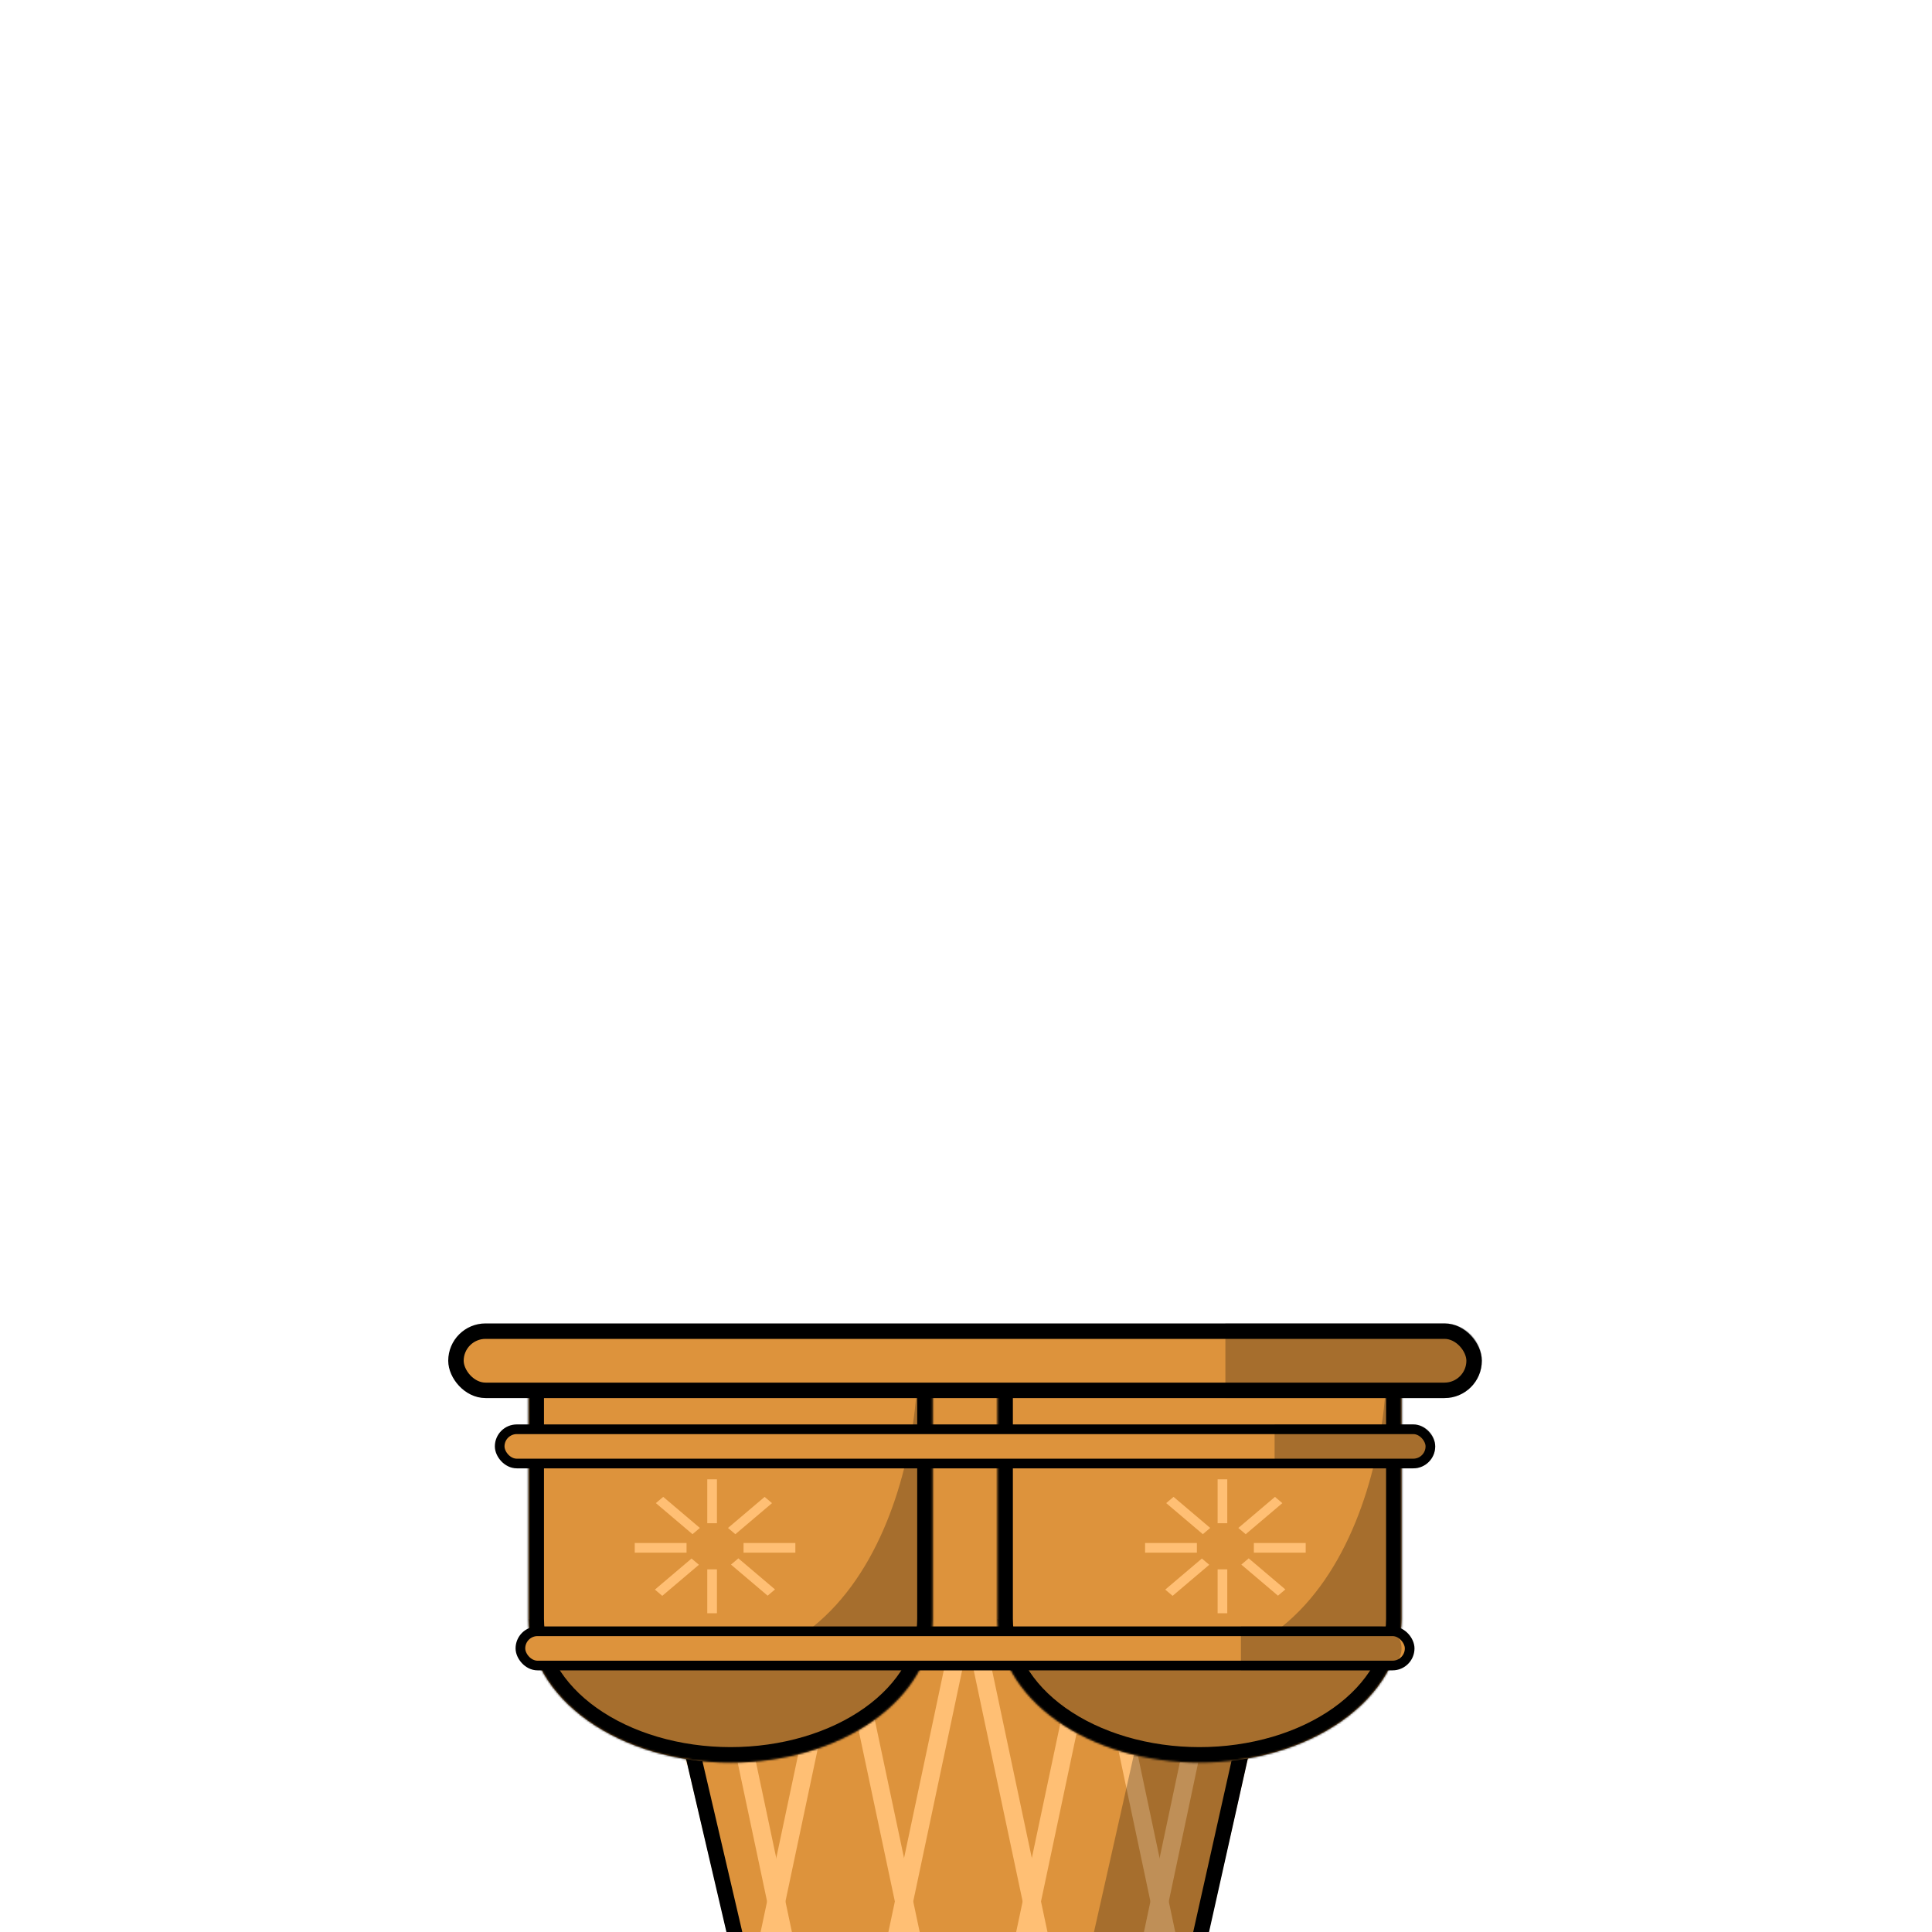 <svg width="1000" height="1000" viewBox="0 0 1000 1000" fill="none" xmlns="http://www.w3.org/2000/svg">
<g clip-path="url(#clip0_33_1360)">
<mask id="path-1-inside-1_33_1360" fill="white">
<path fill-rule="evenodd" clip-rule="evenodd" d="M615.483 714.55H406.311V808.881C406.311 808.882 406.311 808.882 406.311 808.882C406.311 816.344 409.016 823.734 414.272 830.628C419.528 837.522 427.231 843.787 436.943 849.064C446.655 854.341 458.184 858.526 470.874 861.382C483.563 864.238 497.163 865.708 510.897 865.708C524.632 865.708 538.232 864.238 550.921 861.382C563.61 858.526 575.139 854.341 584.851 849.064C594.563 843.787 602.266 837.522 607.522 830.628C612.778 823.734 615.483 816.344 615.483 808.882C615.483 808.882 615.483 808.882 615.483 808.881V714.55Z"/>
</mask>
<path fill-rule="evenodd" clip-rule="evenodd" d="M615.483 714.55H406.311V808.881C406.311 808.882 406.311 808.882 406.311 808.882C406.311 816.344 409.016 823.734 414.272 830.628C419.528 837.522 427.231 843.787 436.943 849.064C446.655 854.341 458.184 858.526 470.874 861.382C483.563 864.238 497.163 865.708 510.897 865.708C524.632 865.708 538.232 864.238 550.921 861.382C563.61 858.526 575.139 854.341 584.851 849.064C594.563 843.787 602.266 837.522 607.522 830.628C612.778 823.734 615.483 816.344 615.483 808.882C615.483 808.882 615.483 808.882 615.483 808.881V714.55Z" fill="#DD933C"/>
<path d="M406.311 714.55V706.55H398.311V714.55H406.311ZM615.483 714.55H623.483V706.55H615.483V714.55ZM406.311 808.882H398.311V808.882L406.311 808.882ZM414.272 830.628L407.91 835.478H407.91L414.272 830.628ZM436.943 849.064L440.763 842.034L440.763 842.034L436.943 849.064ZM470.874 861.382L469.117 869.187H469.117L470.874 861.382ZM550.921 861.382L552.677 869.187L550.921 861.382ZM584.851 849.064L581.031 842.034L581.031 842.034L584.851 849.064ZM607.522 830.628L613.884 835.478L613.884 835.478L607.522 830.628ZM615.483 808.882L623.483 808.882V808.882H615.483ZM406.311 722.55H615.483V706.55H406.311V722.55ZM414.311 808.881V714.55H398.311V808.881H414.311ZM414.311 808.882C414.311 808.882 414.311 808.882 414.311 808.882C414.311 808.882 414.311 808.882 414.311 808.882C414.311 808.882 414.311 808.882 414.311 808.882C414.311 808.882 414.311 808.882 414.311 808.882C414.311 808.882 414.311 808.882 414.311 808.882V808.882C414.311 808.882 414.311 808.882 414.311 808.882V808.882C414.311 808.882 414.311 808.882 414.311 808.882V808.882C414.311 808.882 414.311 808.882 414.311 808.882V808.882C414.311 808.882 414.311 808.882 414.311 808.882V808.882C414.311 808.882 414.311 808.882 414.311 808.882C414.311 808.882 414.311 808.882 414.311 808.882C414.311 808.882 414.311 808.882 414.311 808.882C414.311 808.882 414.311 808.882 414.311 808.882V808.882C414.311 808.882 414.311 808.882 414.311 808.882V808.882C414.311 808.882 414.311 808.882 414.311 808.882C414.311 808.882 414.311 808.882 414.311 808.882C414.311 808.882 414.311 808.882 414.311 808.882C414.311 808.882 414.311 808.882 414.311 808.882V808.882C414.311 808.882 414.311 808.882 414.311 808.882V808.882C414.311 808.882 414.311 808.882 414.311 808.882C414.311 808.882 414.311 808.882 414.311 808.882C414.311 808.882 414.311 808.882 414.311 808.882C414.311 808.882 414.311 808.882 414.311 808.882V808.882C414.311 808.882 414.311 808.882 414.311 808.882C414.311 808.882 414.311 808.882 414.311 808.882C414.311 808.882 414.311 808.882 414.311 808.882C414.311 808.882 414.311 808.882 414.311 808.882V808.882C414.311 808.882 414.311 808.882 414.311 808.882V808.882C414.311 808.882 414.311 808.882 414.311 808.882C414.311 808.882 414.311 808.882 414.311 808.882V808.882C414.311 808.882 414.311 808.882 414.311 808.882V808.882C414.311 808.882 414.311 808.882 414.311 808.882C414.311 808.882 414.311 808.882 414.311 808.882V808.882C414.311 808.882 414.311 808.882 414.311 808.882V808.882C414.311 808.882 414.311 808.882 414.311 808.882C414.311 808.882 414.311 808.882 414.311 808.882V808.882C414.311 808.882 414.311 808.882 414.311 808.882V808.882C414.311 808.882 414.311 808.882 414.311 808.882C414.311 808.882 414.311 808.882 414.311 808.882C414.311 808.882 414.311 808.882 414.311 808.882C414.311 808.882 414.311 808.882 414.311 808.882V808.882C414.311 808.882 414.311 808.882 414.311 808.882C414.311 808.882 414.311 808.882 414.311 808.882C414.311 808.882 414.311 808.882 414.311 808.882C414.311 808.882 414.311 808.882 414.311 808.882V808.882C414.311 808.882 414.311 808.882 414.311 808.882V808.882C414.311 808.882 414.311 808.882 414.311 808.882C414.311 808.882 414.311 808.882 414.311 808.881C414.311 808.881 414.311 808.881 414.311 808.881C414.311 808.881 414.311 808.881 414.311 808.881V808.881C414.311 808.881 414.311 808.881 414.311 808.881V808.881C414.311 808.881 414.311 808.881 414.311 808.881C414.311 808.881 414.311 808.881 414.311 808.881C414.311 808.881 414.311 808.881 414.311 808.881C414.311 808.881 414.311 808.881 414.311 808.881V808.881C414.311 808.881 414.311 808.881 414.311 808.881V808.881C414.311 808.881 414.311 808.881 414.311 808.881V808.881C414.311 808.881 414.311 808.881 414.311 808.881V808.881C414.311 808.881 414.311 808.881 414.311 808.881V808.881C414.311 808.881 414.311 808.881 414.311 808.881C414.311 808.881 414.311 808.881 414.311 808.881C414.311 808.881 414.311 808.881 414.311 808.881C414.311 808.881 414.311 808.881 414.311 808.881C414.311 808.881 414.311 808.881 414.311 808.881H398.311C398.311 808.881 398.311 808.881 398.311 808.881C398.311 808.881 398.311 808.881 398.311 808.881C398.311 808.881 398.311 808.881 398.311 808.881C398.311 808.881 398.311 808.881 398.311 808.881C398.311 808.881 398.311 808.881 398.311 808.881V808.881C398.311 808.881 398.311 808.881 398.311 808.881V808.881C398.311 808.881 398.311 808.881 398.311 808.881V808.881C398.311 808.881 398.311 808.881 398.311 808.881V808.881C398.311 808.881 398.311 808.881 398.311 808.881V808.881C398.311 808.881 398.311 808.881 398.311 808.881C398.311 808.881 398.311 808.881 398.311 808.881C398.311 808.881 398.311 808.881 398.311 808.881C398.311 808.881 398.311 808.881 398.311 808.881V808.881C398.311 808.881 398.311 808.881 398.311 808.881V808.881C398.311 808.881 398.311 808.881 398.311 808.881C398.311 808.881 398.311 808.881 398.311 808.881C398.311 808.882 398.311 808.882 398.311 808.882C398.311 808.882 398.311 808.882 398.311 808.882V808.882C398.311 808.882 398.311 808.882 398.311 808.882V808.882C398.311 808.882 398.311 808.882 398.311 808.882C398.311 808.882 398.311 808.882 398.311 808.882C398.311 808.882 398.311 808.882 398.311 808.882C398.311 808.882 398.311 808.882 398.311 808.882V808.882C398.311 808.882 398.311 808.882 398.311 808.882C398.311 808.882 398.311 808.882 398.311 808.882C398.311 808.882 398.311 808.882 398.311 808.882C398.311 808.882 398.311 808.882 398.311 808.882V808.882C398.311 808.882 398.311 808.882 398.311 808.882V808.882C398.311 808.882 398.311 808.882 398.311 808.882C398.311 808.882 398.311 808.882 398.311 808.882V808.882C398.311 808.882 398.311 808.882 398.311 808.882V808.882C398.311 808.882 398.311 808.882 398.311 808.882C398.311 808.882 398.311 808.882 398.311 808.882V808.882C398.311 808.882 398.311 808.882 398.311 808.882V808.882C398.311 808.882 398.311 808.882 398.311 808.882C398.311 808.882 398.311 808.882 398.311 808.882V808.882C398.311 808.882 398.311 808.882 398.311 808.882V808.882C398.311 808.882 398.311 808.882 398.311 808.882C398.311 808.882 398.311 808.882 398.311 808.882C398.311 808.882 398.311 808.882 398.311 808.882C398.311 808.882 398.311 808.882 398.311 808.882V808.882C398.311 808.882 398.311 808.882 398.311 808.882C398.311 808.882 398.311 808.882 398.311 808.882C398.311 808.882 398.311 808.882 398.311 808.882C398.311 808.882 398.311 808.882 398.311 808.882V808.882C398.311 808.882 398.311 808.882 398.311 808.882V808.882C398.311 808.882 398.311 808.882 398.311 808.882C398.311 808.882 398.311 808.882 398.311 808.882C398.311 808.882 398.311 808.882 398.311 808.882C398.311 808.882 398.311 808.882 398.311 808.882V808.882C398.311 808.882 398.311 808.882 398.311 808.882V808.882C398.311 808.882 398.311 808.882 398.311 808.882C398.311 808.882 398.311 808.882 398.311 808.882C398.311 808.882 398.311 808.882 398.311 808.882C398.311 808.882 398.311 808.882 398.311 808.882V808.882C398.311 808.882 398.311 808.882 398.311 808.882V808.882C398.311 808.882 398.311 808.882 398.311 808.882V808.882C398.311 808.882 398.311 808.882 398.311 808.882V808.882C398.311 808.882 398.311 808.882 398.311 808.882V808.882C398.311 808.882 398.311 808.882 398.311 808.882C398.311 808.882 398.311 808.882 398.311 808.882C398.311 808.882 398.311 808.882 398.311 808.882C398.311 808.882 398.311 808.882 398.311 808.882C398.311 808.882 398.311 808.882 398.311 808.882H414.311ZM420.634 825.778C416.262 820.043 414.311 814.318 414.311 808.882L398.311 808.882C398.311 818.371 401.77 827.425 407.91 835.478L420.634 825.778ZM440.763 842.034C431.78 837.154 425.045 831.564 420.634 825.778L407.91 835.478C414.011 843.481 422.683 850.42 433.124 856.093L440.763 842.034ZM472.63 853.578C460.538 850.856 449.723 846.903 440.763 842.034L433.124 856.093C443.587 861.778 455.831 866.197 469.117 869.187L472.63 853.578ZM510.897 857.708C497.721 857.708 484.711 856.297 472.63 853.578L469.117 869.187C482.414 872.18 496.605 873.708 510.897 873.708V857.708ZM549.164 853.578C537.083 856.297 524.074 857.708 510.897 857.708V873.708C525.19 873.708 539.38 872.18 552.677 869.187L549.164 853.578ZM581.031 842.034C572.071 846.903 561.256 850.856 549.164 853.578L552.677 869.187C565.963 866.197 578.207 861.778 588.67 856.093L581.031 842.034ZM601.16 825.778C596.749 831.564 590.014 837.154 581.031 842.034L588.67 856.093C599.111 850.42 607.783 843.481 613.884 835.478L601.16 825.778ZM607.483 808.882C607.483 814.318 605.532 820.043 601.16 825.778L613.884 835.478C620.024 827.425 623.483 818.371 623.483 808.882L607.483 808.882ZM607.483 808.881C607.483 808.881 607.483 808.881 607.483 808.881C607.483 808.881 607.483 808.881 607.483 808.881C607.483 808.881 607.483 808.881 607.483 808.881C607.483 808.881 607.483 808.881 607.483 808.881C607.483 808.881 607.483 808.881 607.483 808.881V808.881C607.483 808.881 607.483 808.881 607.483 808.881V808.881C607.483 808.881 607.483 808.881 607.483 808.881V808.881C607.483 808.881 607.483 808.881 607.483 808.881V808.881C607.483 808.881 607.483 808.881 607.483 808.881V808.881C607.483 808.881 607.483 808.881 607.483 808.881C607.483 808.881 607.483 808.881 607.483 808.881C607.483 808.881 607.483 808.881 607.483 808.881C607.483 808.881 607.483 808.881 607.483 808.881V808.881C607.483 808.881 607.483 808.881 607.483 808.881V808.881C607.483 808.881 607.483 808.881 607.483 808.881C607.483 808.881 607.483 808.881 607.483 808.881C607.483 808.882 607.483 808.882 607.483 808.882C607.483 808.882 607.483 808.882 607.483 808.882V808.882C607.483 808.882 607.483 808.882 607.483 808.882V808.882C607.483 808.882 607.483 808.882 607.483 808.882C607.483 808.882 607.483 808.882 607.483 808.882C607.483 808.882 607.483 808.882 607.483 808.882C607.483 808.882 607.483 808.882 607.483 808.882V808.882C607.483 808.882 607.483 808.882 607.483 808.882C607.483 808.882 607.483 808.882 607.483 808.882C607.483 808.882 607.483 808.882 607.483 808.882C607.483 808.882 607.483 808.882 607.483 808.882V808.882C607.483 808.882 607.483 808.882 607.483 808.882V808.882C607.483 808.882 607.483 808.882 607.483 808.882C607.483 808.882 607.483 808.882 607.483 808.882V808.882C607.483 808.882 607.483 808.882 607.483 808.882V808.882C607.483 808.882 607.483 808.882 607.483 808.882C607.483 808.882 607.483 808.882 607.483 808.882V808.882C607.483 808.882 607.483 808.882 607.483 808.882V808.882C607.483 808.882 607.483 808.882 607.483 808.882C607.483 808.882 607.483 808.882 607.483 808.882V808.882C607.483 808.882 607.483 808.882 607.483 808.882V808.882C607.483 808.882 607.483 808.882 607.483 808.882C607.483 808.882 607.483 808.882 607.483 808.882C607.483 808.882 607.483 808.882 607.483 808.882C607.483 808.882 607.483 808.882 607.483 808.882V808.882C607.483 808.882 607.483 808.882 607.483 808.882C607.483 808.882 607.483 808.882 607.483 808.882C607.483 808.882 607.483 808.882 607.483 808.882C607.483 808.882 607.483 808.882 607.483 808.882V808.882C607.483 808.882 607.483 808.882 607.483 808.882V808.882C607.483 808.882 607.483 808.882 607.483 808.882C607.483 808.882 607.483 808.882 607.483 808.882C607.483 808.882 607.483 808.882 607.483 808.882C607.483 808.882 607.483 808.882 607.483 808.882V808.882C607.483 808.882 607.483 808.882 607.483 808.882V808.882C607.483 808.882 607.483 808.882 607.483 808.882C607.483 808.882 607.483 808.882 607.483 808.882C607.483 808.882 607.483 808.882 607.483 808.882C607.483 808.882 607.483 808.882 607.483 808.882V808.882C607.483 808.882 607.483 808.882 607.483 808.882V808.882C607.483 808.882 607.483 808.882 607.483 808.882V808.882C607.483 808.882 607.483 808.882 607.483 808.882V808.882C607.483 808.882 607.483 808.882 607.483 808.882V808.882C607.483 808.882 607.483 808.882 607.483 808.882C607.483 808.882 607.483 808.882 607.483 808.882C607.483 808.882 607.483 808.882 607.483 808.882C607.483 808.882 607.483 808.882 607.483 808.882C607.483 808.882 607.483 808.882 607.483 808.882H623.483C623.483 808.882 623.483 808.882 623.483 808.882C623.483 808.882 623.483 808.882 623.483 808.882C623.483 808.882 623.483 808.882 623.483 808.882C623.483 808.882 623.483 808.882 623.483 808.882C623.483 808.882 623.483 808.882 623.483 808.882V808.882C623.483 808.882 623.483 808.882 623.483 808.882V808.882C623.483 808.882 623.483 808.882 623.483 808.882V808.882C623.483 808.882 623.483 808.882 623.483 808.882V808.882C623.483 808.882 623.483 808.882 623.483 808.882V808.882C623.483 808.882 623.483 808.882 623.483 808.882C623.483 808.882 623.483 808.882 623.483 808.882C623.483 808.882 623.483 808.882 623.483 808.882C623.483 808.882 623.483 808.882 623.483 808.882V808.882C623.483 808.882 623.483 808.882 623.483 808.882V808.882C623.483 808.882 623.483 808.882 623.483 808.882C623.483 808.882 623.483 808.882 623.483 808.882C623.483 808.882 623.483 808.882 623.483 808.882C623.483 808.882 623.483 808.882 623.483 808.882V808.882C623.483 808.882 623.483 808.882 623.483 808.882V808.882C623.483 808.882 623.483 808.882 623.483 808.882C623.483 808.882 623.483 808.882 623.483 808.882C623.483 808.882 623.483 808.882 623.483 808.882C623.483 808.882 623.483 808.882 623.483 808.882V808.882C623.483 808.882 623.483 808.882 623.483 808.882C623.483 808.882 623.483 808.882 623.483 808.882C623.483 808.882 623.483 808.882 623.483 808.882C623.483 808.882 623.483 808.882 623.483 808.882V808.882C623.483 808.882 623.483 808.882 623.483 808.882V808.882C623.483 808.882 623.483 808.882 623.483 808.882C623.483 808.882 623.483 808.882 623.483 808.882V808.882C623.483 808.882 623.483 808.882 623.483 808.882V808.882C623.483 808.882 623.483 808.882 623.483 808.882C623.483 808.882 623.483 808.882 623.483 808.882V808.882C623.483 808.882 623.483 808.882 623.483 808.882V808.882C623.483 808.882 623.483 808.882 623.483 808.882C623.483 808.882 623.483 808.882 623.483 808.882V808.882C623.483 808.882 623.483 808.882 623.483 808.882V808.882C623.483 808.882 623.483 808.882 623.483 808.882C623.483 808.882 623.483 808.882 623.483 808.882C623.483 808.882 623.483 808.882 623.483 808.882C623.483 808.882 623.483 808.882 623.483 808.882V808.882C623.483 808.882 623.483 808.882 623.483 808.882C623.483 808.882 623.483 808.882 623.483 808.882C623.483 808.882 623.483 808.882 623.483 808.882C623.483 808.882 623.483 808.882 623.483 808.882V808.882C623.483 808.882 623.483 808.882 623.483 808.882V808.882C623.483 808.882 623.483 808.882 623.483 808.882C623.483 808.882 623.483 808.882 623.483 808.881C623.483 808.881 623.483 808.881 623.483 808.881C623.483 808.881 623.483 808.881 623.483 808.881V808.881C623.483 808.881 623.483 808.881 623.483 808.881V808.881C623.483 808.881 623.483 808.881 623.483 808.881C623.483 808.881 623.483 808.881 623.483 808.881C623.483 808.881 623.483 808.881 623.483 808.881C623.483 808.881 623.483 808.881 623.483 808.881V808.881C623.483 808.881 623.483 808.881 623.483 808.881V808.881C623.483 808.881 623.483 808.881 623.483 808.881V808.881C623.483 808.881 623.483 808.881 623.483 808.881V808.881C623.483 808.881 623.483 808.881 623.483 808.881V808.881C623.483 808.881 623.483 808.881 623.483 808.881C623.483 808.881 623.483 808.881 623.483 808.881C623.483 808.881 623.483 808.881 623.483 808.881C623.483 808.881 623.483 808.881 623.483 808.881C623.483 808.881 623.483 808.881 623.483 808.881H607.483ZM607.483 714.55V808.881H623.483V714.55H607.483Z" fill="black" mask="url(#path-1-inside-1_33_1360)"/>
<path d="M340.609 848.354H659.732L565.777 1265.63L502.176 1506L438.576 1265.63L340.609 848.354Z" fill="#DD933C"/>
<mask id="mask0_33_1360" style="mask-type:alpha" maskUnits="userSpaceOnUse" x="340" y="848" width="320" height="652">
<path d="M340.608 848.623H659.731L565.776 1264.83L502.176 1499.79L438.575 1264.83L340.608 848.623Z" fill="#DD933C"/>
</mask>
<g mask="url(#mask0_33_1360)">
<line y1="-5" x2="621.594" y2="-5" transform="matrix(0.207 0.978 -0.833 0.554 238.481 860)" stroke="#FFBF74" stroke-width="10"/>
<line y1="-5" x2="621.594" y2="-5" transform="matrix(0.207 0.978 -0.833 0.554 304.62 860)" stroke="#FFBF74" stroke-width="10"/>
<line y1="-5" x2="621.594" y2="-5" transform="matrix(0.207 0.978 -0.833 0.554 370.757 860)" stroke="#FFBF74" stroke-width="10"/>
<line y1="-5" x2="621.594" y2="-5" transform="matrix(0.207 0.978 -0.833 0.554 436.894 860)" stroke="#FFBF74" stroke-width="10"/>
<line y1="-5" x2="621.594" y2="-5" transform="matrix(0.207 0.978 -0.833 0.554 503.032 860)" stroke="#FFBF74" stroke-width="10"/>
<line y1="-5" x2="621.594" y2="-5" transform="matrix(0.207 0.978 -0.833 0.554 569.17 860)" stroke="#FFBF74" stroke-width="10"/>
<line y1="-5" x2="621.594" y2="-5" transform="matrix(0.207 0.978 -0.833 0.554 635.307 860)" stroke="#FFBF74" stroke-width="10"/>
<line y1="-5" x2="621.594" y2="-5" transform="matrix(-0.207 0.978 0.833 0.554 763.519 860)" stroke="#FFBF74" stroke-width="10"/>
<line y1="-5" x2="621.594" y2="-5" transform="matrix(-0.207 0.978 0.833 0.554 697.382 860)" stroke="#FFBF74" stroke-width="10"/>
<line y1="-5" x2="621.594" y2="-5" transform="matrix(-0.207 0.978 0.833 0.554 631.243 860)" stroke="#FFBF74" stroke-width="10"/>
<line y1="-5" x2="621.594" y2="-5" transform="matrix(-0.207 0.978 0.833 0.554 565.104 860)" stroke="#FFBF74" stroke-width="10"/>
<line y1="-5" x2="621.594" y2="-5" transform="matrix(-0.207 0.978 0.833 0.554 498.968 860)" stroke="#FFBF74" stroke-width="10"/>
<line y1="-5" x2="621.594" y2="-5" transform="matrix(-0.207 0.978 0.833 0.554 432.83 860)" stroke="#FFBF74" stroke-width="10"/>
<line y1="-5" x2="621.594" y2="-5" transform="matrix(-0.207 0.978 0.833 0.554 366.693 860)" stroke="#FFBF74" stroke-width="10"/>
</g>
<path d="M442.456 1267.23L345.65 852.354H654.738L561.892 1267.25L502.176 1490.52L442.456 1267.23Z" stroke="black" stroke-width="8"/>
<path fill-rule="evenodd" clip-rule="evenodd" d="M476.5 1398.68L597.778 859.91H651.687L502 1493.01L476.5 1398.68Z" fill="black" fill-opacity="0.25"/>
<mask id="path-21-inside-2_33_1360" fill="white">
<path fill-rule="evenodd" clip-rule="evenodd" d="M725.434 714.55H516.261V837.962C516.261 837.962 516.261 837.962 516.261 837.962C516.261 847.725 518.966 857.392 524.222 866.412C529.478 875.432 537.182 883.628 546.893 890.531C556.605 897.435 568.135 902.911 580.824 906.647C593.513 910.383 607.113 912.306 620.847 912.306C634.582 912.306 648.182 910.383 660.871 906.647C673.56 902.911 685.089 897.435 694.801 890.531C704.513 883.628 712.217 875.432 717.473 866.412C722.728 857.392 725.434 847.725 725.434 837.962V714.55Z"/>
</mask>
<path fill-rule="evenodd" clip-rule="evenodd" d="M725.434 714.55H516.261V837.962C516.261 837.962 516.261 837.962 516.261 837.962C516.261 847.725 518.966 857.392 524.222 866.412C529.478 875.432 537.182 883.628 546.893 890.531C556.605 897.435 568.135 902.911 580.824 906.647C593.513 910.383 607.113 912.306 620.847 912.306C634.582 912.306 648.182 910.383 660.871 906.647C673.56 902.911 685.089 897.435 694.801 890.531C704.513 883.628 712.217 875.432 717.473 866.412C722.728 857.392 725.434 847.725 725.434 837.962V714.55Z" fill="#DD933C"/>
<path d="M516.261 714.55V706.55H508.261V714.55H516.261ZM725.434 714.55H733.434V706.55H725.434V714.55ZM516.261 837.962H508.261V837.962L516.261 837.962ZM524.222 866.412L517.31 870.44L517.31 870.44L524.222 866.412ZM546.893 890.531L551.528 884.011H551.528L546.893 890.531ZM580.824 906.647L583.083 898.973L580.824 906.647ZM660.871 906.647L658.611 898.973L660.871 906.647ZM694.801 890.531L690.166 884.011H690.166L694.801 890.531ZM717.473 866.412L724.385 870.44L717.473 866.412ZM516.261 722.55H725.434V706.55H516.261V722.55ZM524.261 837.962V714.55H508.261V837.962H524.261ZM524.261 837.962V837.962C524.261 837.962 524.261 837.962 524.261 837.962C524.261 837.962 524.261 837.962 524.261 837.962C524.261 837.962 524.261 837.962 524.261 837.962C524.261 837.962 524.261 837.962 524.261 837.962C524.261 837.962 524.261 837.962 524.261 837.962C524.261 837.962 524.261 837.962 524.261 837.962V837.962V837.962H508.261V837.962V837.962C508.261 837.962 508.261 837.962 508.261 837.962C508.261 837.962 508.261 837.962 508.261 837.962C508.261 837.962 508.261 837.962 508.261 837.962C508.261 837.962 508.261 837.962 508.261 837.962C508.261 837.962 508.261 837.962 508.261 837.962C508.261 837.962 508.261 837.962 508.261 837.962V837.962H524.261ZM531.134 862.385C526.539 854.5 524.261 846.211 524.261 837.962L508.261 837.962C508.261 849.238 511.393 860.285 517.31 870.44L531.134 862.385ZM551.528 884.011C542.613 877.674 535.741 870.291 531.134 862.385L517.31 870.44C523.215 880.573 531.75 889.582 542.258 897.052L551.528 884.011ZM583.083 898.973C571.152 895.46 560.443 890.348 551.528 884.011L542.258 897.052C552.768 904.522 565.118 910.362 578.564 914.322L583.083 898.973ZM620.847 904.306C607.848 904.306 595.011 902.485 583.083 898.973L578.564 914.322C592.015 918.282 606.377 920.306 620.847 920.306V904.306ZM658.611 898.973C646.684 902.485 633.846 904.306 620.847 904.306V920.306C635.317 920.306 649.68 918.282 663.13 914.322L658.611 898.973ZM690.166 884.011C681.252 890.348 670.543 895.46 658.611 898.973L663.13 914.322C676.577 910.362 688.927 904.522 699.436 897.052L690.166 884.011ZM710.56 862.385C705.953 870.291 699.081 877.674 690.166 884.011L699.436 897.052C709.945 889.582 718.48 880.573 724.385 870.44L710.56 862.385ZM717.434 837.962C717.434 846.211 715.155 854.5 710.56 862.385L724.385 870.44C730.302 860.285 733.434 849.238 733.434 837.962H717.434ZM717.434 714.55V837.962H733.434V714.55H717.434Z" fill="black" mask="url(#path-21-inside-2_33_1360)"/>
<mask id="path-23-inside-3_33_1360" fill="white">
<path fill-rule="evenodd" clip-rule="evenodd" d="M482.739 714.55H273.566V837.962C273.566 847.725 276.272 857.392 281.528 866.412C286.784 875.432 294.487 883.628 304.199 890.531C313.911 897.435 325.44 902.911 338.129 906.647C350.818 910.383 364.418 912.306 378.153 912.306C391.887 912.306 405.487 910.383 418.176 906.647C430.865 902.911 442.395 897.435 452.107 890.531C461.818 883.628 469.522 875.432 474.778 866.412C480.034 857.392 482.739 847.725 482.739 837.962V714.55Z"/>
</mask>
<path fill-rule="evenodd" clip-rule="evenodd" d="M482.739 714.55H273.566V837.962C273.566 847.725 276.272 857.392 281.528 866.412C286.784 875.432 294.487 883.628 304.199 890.531C313.911 897.435 325.44 902.911 338.129 906.647C350.818 910.383 364.418 912.306 378.153 912.306C391.887 912.306 405.487 910.383 418.176 906.647C430.865 902.911 442.395 897.435 452.107 890.531C461.818 883.628 469.522 875.432 474.778 866.412C480.034 857.392 482.739 847.725 482.739 837.962V714.55Z" fill="#DD933C"/>
<path d="M273.566 714.55V706.55H265.566V714.55H273.566ZM482.739 714.55H490.739V706.55H482.739V714.55ZM273.566 837.962L281.566 837.962V837.962H273.566ZM281.528 866.412L274.615 870.44H274.615L281.528 866.412ZM338.129 906.647L340.389 898.973L338.129 906.647ZM418.176 906.647L415.917 898.973L418.176 906.647ZM452.107 890.531L447.472 884.011H447.472L452.107 890.531ZM474.778 866.412L481.69 870.44L474.778 866.412ZM482.739 837.962L490.739 837.962V837.962H482.739ZM273.566 722.55H482.739V706.55H273.566V722.55ZM281.566 837.962V714.55H265.566V837.962H281.566ZM288.44 862.385C283.845 854.5 281.566 846.211 281.566 837.962L265.566 837.962C265.566 849.238 268.698 860.285 274.615 870.44L288.44 862.385ZM308.834 884.011C299.919 877.674 293.047 870.291 288.44 862.385L274.615 870.44C280.52 880.573 289.055 889.582 299.564 897.052L308.834 884.011ZM340.389 898.973C328.457 895.46 317.748 890.348 308.834 884.011L299.564 897.052C310.073 904.522 322.423 910.362 335.87 914.322L340.389 898.973ZM378.153 904.306C365.154 904.306 352.316 902.485 340.389 898.973L335.87 914.322C349.32 918.282 363.683 920.306 378.153 920.306V904.306ZM415.917 898.973C403.989 902.485 391.152 904.306 378.153 904.306V920.306C392.623 920.306 406.985 918.282 420.436 914.322L415.917 898.973ZM447.472 884.011C438.557 890.348 427.848 895.46 415.917 898.973L420.436 914.322C433.882 910.362 446.233 904.522 456.742 897.052L447.472 884.011ZM467.866 862.385C463.259 870.291 456.387 877.674 447.472 884.011L456.742 897.052C467.25 889.582 475.786 880.573 481.69 870.44L467.866 862.385ZM474.739 837.962C474.739 846.211 472.461 854.5 467.866 862.385L481.69 870.44C487.608 860.285 490.739 849.238 490.739 837.962L474.739 837.962ZM474.739 714.55V837.962H490.739V714.55H474.739Z" fill="black" mask="url(#path-23-inside-3_33_1360)"/>
<path d="M516.26 837.962C516.26 847.725 518.965 857.392 524.221 866.412C529.477 875.432 537.181 883.628 546.893 890.531C556.605 897.435 568.134 902.911 580.823 906.647C593.512 910.383 607.112 912.306 620.847 912.306C634.581 912.306 648.181 910.383 660.87 906.647C673.559 902.911 685.089 897.435 694.801 890.531C704.512 883.628 712.216 875.432 717.472 866.412C722.728 857.392 725.433 847.725 725.433 837.962V714.55H717.472C713.868 788.647 668.581 917.065 516.26 837.962Z" fill="black" fill-opacity="0.25"/>
<path d="M273.566 837.962C273.566 847.725 276.272 857.392 281.528 866.412C286.784 875.432 294.487 883.628 304.199 890.531C313.911 897.435 325.44 902.911 338.129 906.647C350.818 910.383 364.418 912.306 378.153 912.306C391.887 912.306 405.487 910.383 418.176 906.647C430.865 902.911 442.395 897.435 452.107 890.531C461.818 883.628 469.522 875.432 474.778 866.412C480.034 857.392 482.739 847.725 482.739 837.962V714.55H474.778C471.175 788.647 425.887 917.065 273.566 837.962Z" fill="black" fill-opacity="0.25"/>
<rect x="236" y="689" width="527" height="30.642" rx="15.321" fill="#DD933C" stroke="black" stroke-width="8"/>
<rect x="258.635" y="739.781" width="481.729" height="17.731" rx="8.865" fill="#DD933C" stroke="black" stroke-width="5"/>
<rect x="269.363" y="844.342" width="460.276" height="17.731" rx="8.865" fill="#DD933C" stroke="black" stroke-width="5"/>
<path d="M642.301 841.842L714.068 841.842C720.345 841.842 725.434 846.93 725.434 853.207C725.434 859.484 720.345 864.572 714.068 864.572H642.301V841.842Z" fill="black" fill-opacity="0.25"/>
<path d="M659.731 737.281L731.499 737.281C737.776 737.281 742.864 742.37 742.864 748.647C742.864 754.923 737.776 760.012 731.499 760.012H659.731V737.281Z" fill="black" fill-opacity="0.25"/>
<path d="M634.255 685L747.679 685C758.349 685 767 693.65 767 704.321C767 714.992 758.349 723.642 747.679 723.642H634.255V685Z" fill="black" fill-opacity="0.25"/>
<line x1="368.585" y1="765.693" x2="368.585" y2="788.424" stroke="#FFBF74" stroke-width="5"/>
<line x1="368.585" y1="812.291" x2="368.585" y2="835.022" stroke="#FFBF74" stroke-width="5"/>
<line x1="411.674" y1="801.152" x2="384.857" y2="801.152" stroke="#FFBF74" stroke-width="5"/>
<line x1="355.357" y1="801.152" x2="328.54" y2="801.152" stroke="#FFBF74" stroke-width="5"/>
<line y1="-2.5" x2="24.858" y2="-2.5" transform="matrix(-0.763 0.647 -0.763 -0.647 395.775 774.785)" stroke="#FFBF74" stroke-width="5"/>
<line y1="-2.5" x2="24.858" y2="-2.5" transform="matrix(-0.763 0.647 -0.763 -0.647 357.944 806.689)" stroke="#FFBF74" stroke-width="5"/>
<line y1="-2.5" x2="24.858" y2="-2.5" transform="matrix(-0.763 -0.647 0.763 -0.647 401.138 822.682)" stroke="#FFBF74" stroke-width="5"/>
<line y1="-2.5" x2="24.858" y2="-2.5" transform="matrix(-0.763 -0.647 0.763 -0.647 362.253 790.858)" stroke="#FFBF74" stroke-width="5"/>
<line x1="632.734" y1="765.693" x2="632.734" y2="788.424" stroke="#FFBF74" stroke-width="5"/>
<line x1="632.734" y1="812.291" x2="632.734" y2="835.022" stroke="#FFBF74" stroke-width="5"/>
<line x1="675.822" y1="801.152" x2="649.005" y2="801.152" stroke="#FFBF74" stroke-width="5"/>
<line x1="619.506" y1="801.152" x2="592.689" y2="801.152" stroke="#FFBF74" stroke-width="5"/>
<line y1="-2.5" x2="24.858" y2="-2.5" transform="matrix(-0.763 0.647 -0.763 -0.647 659.923 774.785)" stroke="#FFBF74" stroke-width="5"/>
<line y1="-2.5" x2="24.858" y2="-2.5" transform="matrix(-0.763 0.647 -0.763 -0.647 622.092 806.689)" stroke="#FFBF74" stroke-width="5"/>
<line y1="-2.5" x2="24.858" y2="-2.5" transform="matrix(-0.763 -0.647 0.763 -0.647 665.286 822.682)" stroke="#FFBF74" stroke-width="5"/>
<line y1="-2.5" x2="24.858" y2="-2.5" transform="matrix(-0.763 -0.647 0.763 -0.647 626.401 790.858)" stroke="#FFBF74" stroke-width="5"/>
</g>
<defs>
<clipPath id="clip0_33_1360">
<rect width="1000" height="1000" fill="white"/>
</clipPath>
</defs>
</svg>
